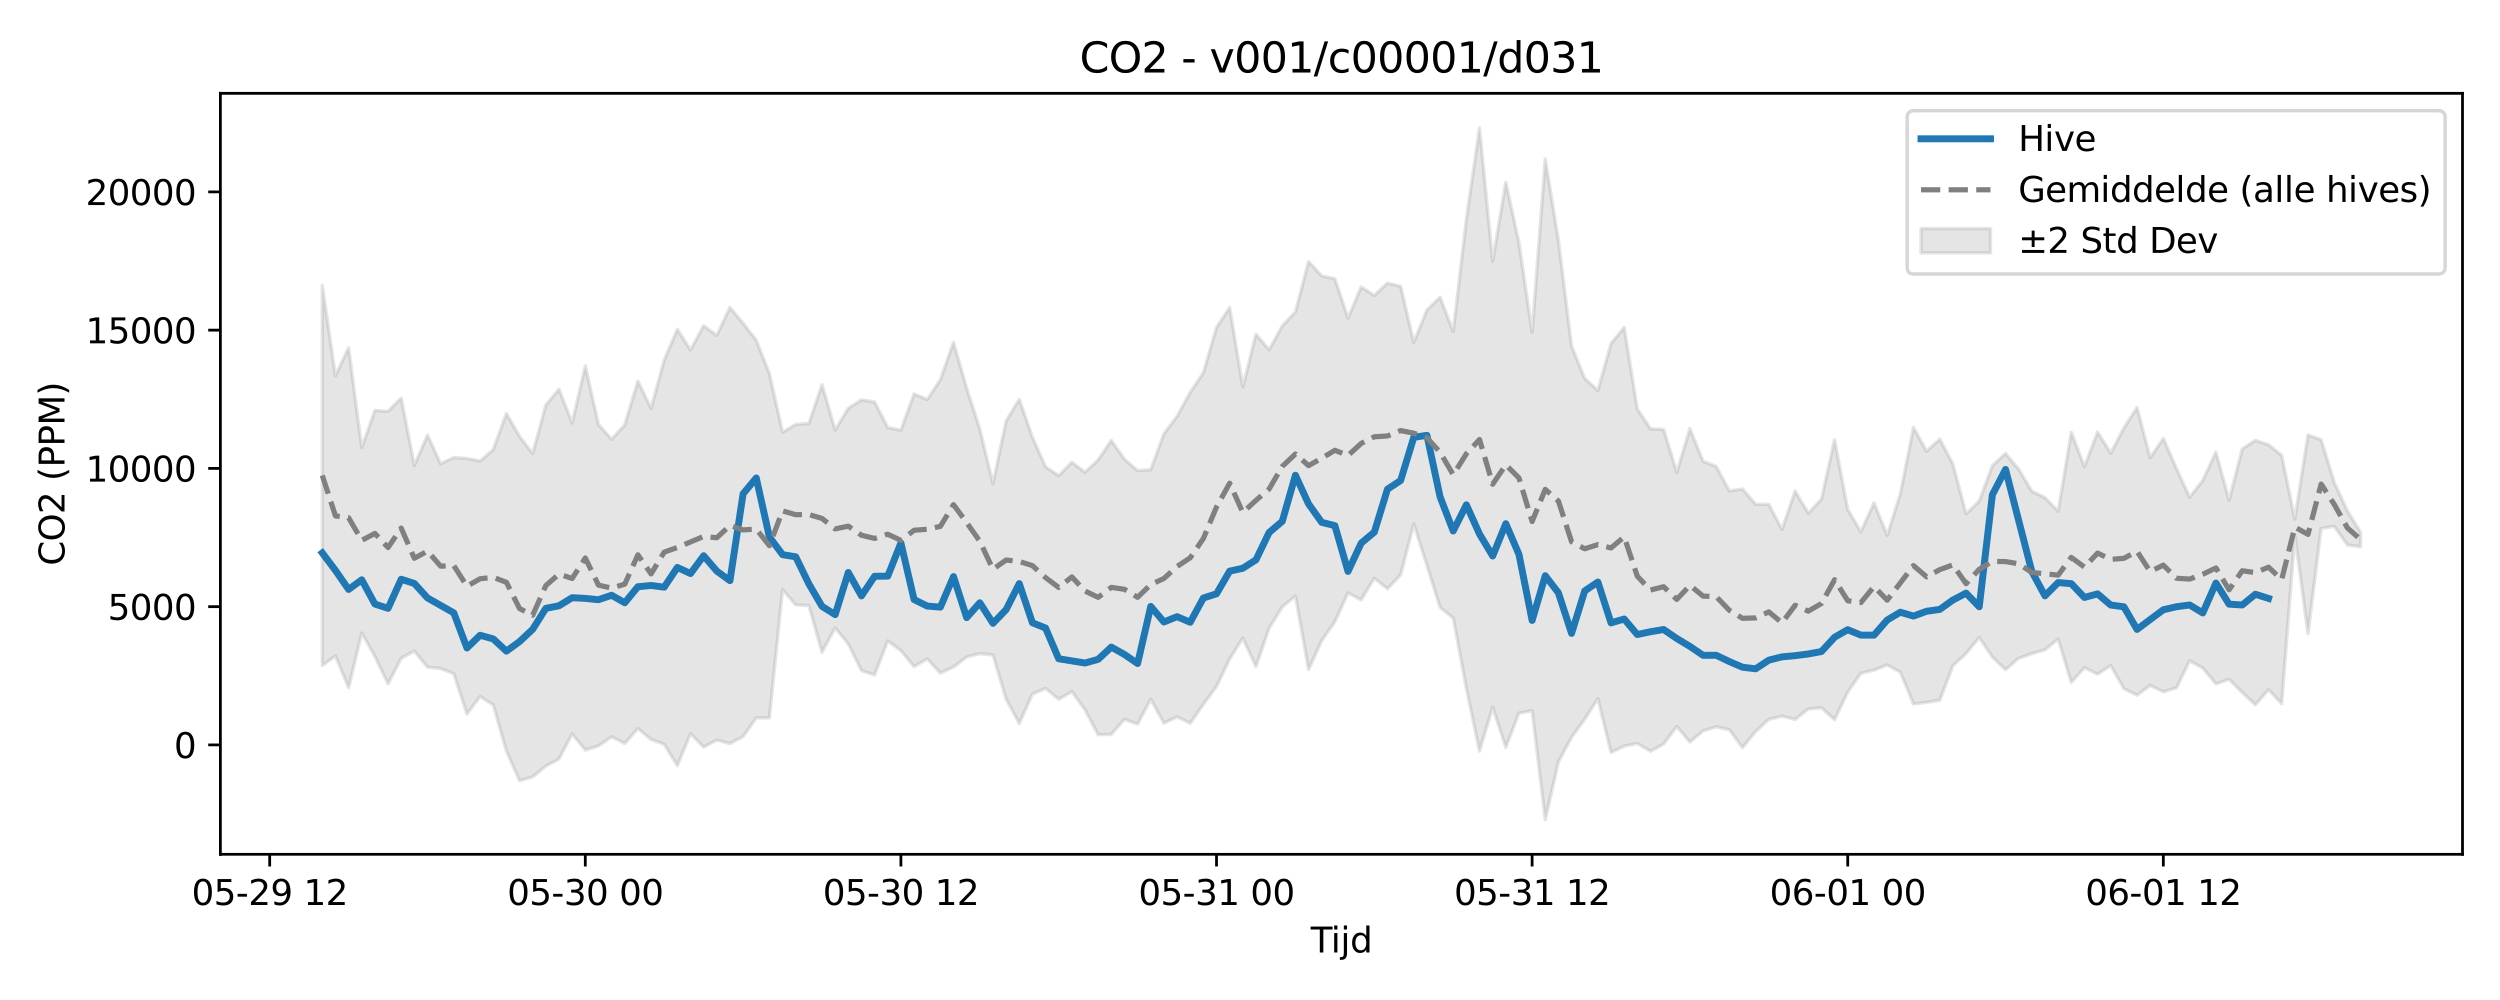 <?xml version="1.0" encoding="utf-8" standalone="no"?>
<!DOCTYPE svg PUBLIC "-//W3C//DTD SVG 1.1//EN"
  "http://www.w3.org/Graphics/SVG/1.1/DTD/svg11.dtd">
<svg xmlns:xlink="http://www.w3.org/1999/xlink" width="720pt" height="288pt" viewBox="0 0 720 288" xmlns="http://www.w3.org/2000/svg" version="1.1">
 <defs>
  <style type="text/css">*{stroke-linejoin: round; stroke-linecap: butt}</style>
 </defs>
 <g id="figure_1">
  <g id="patch_1">
   <path d="M 0 288 
L 720 288 
L 720 0 
L 0 0 
z
" style="fill: #ffffff"/>
  </g>
  <g id="axes_1">
   <g id="patch_2">
    <path d="M 63.47 246.04 
L 709.2 246.04 
L 709.2 26.88 
L 63.47 26.88 
z
" style="fill: #ffffff"/>
   </g>
   <g id="FillBetweenPolyCollection_1">
    <defs>
     <path id="mf61291157e" d="M 92.821 -205.837 
L 92.821 -96.336 
L 96.609 -99.101 
L 100.396 -89.948 
L 104.183 -105.678 
L 107.97 -98.942 
L 111.758 -91.073 
L 115.545 -98.425 
L 119.332 -100.494 
L 123.12 -95.855 
L 126.907 -95.465 
L 130.694 -93.954 
L 134.481 -82.367 
L 138.269 -87.41 
L 142.056 -84.939 
L 145.843 -71.693 
L 149.63 -63.141 
L 153.418 -64.275 
L 157.205 -67.36 
L 160.992 -69.436 
L 164.78 -76.611 
L 168.567 -71.987 
L 172.354 -73.183 
L 176.141 -75.78 
L 179.929 -73.886 
L 183.716 -78.175 
L 187.503 -75.025 
L 191.29 -73.644 
L 195.078 -67.498 
L 198.865 -76.706 
L 202.652 -72.837 
L 206.44 -74.846 
L 210.227 -73.859 
L 214.014 -75.872 
L 217.801 -81.246 
L 221.589 -81.267 
L 225.376 -118.189 
L 229.163 -113.771 
L 232.95 -113.6 
L 236.738 -100.159 
L 240.525 -107.176 
L 244.312 -102.512 
L 248.1 -94.858 
L 251.887 -93.627 
L 255.674 -103.417 
L 259.461 -100.609 
L 263.249 -96.029 
L 267.036 -98.224 
L 270.823 -94.155 
L 274.61 -95.912 
L 278.398 -98.771 
L 282.185 -99.751 
L 285.972 -99.376 
L 289.76 -86.657 
L 293.547 -79.624 
L 297.334 -88.085 
L 301.121 -89.747 
L 304.909 -86.605 
L 308.696 -88.816 
L 312.483 -83.571 
L 316.27 -76.383 
L 320.058 -76.519 
L 323.845 -80.82 
L 327.632 -79.477 
L 331.42 -86.599 
L 335.207 -79.742 
L 338.994 -81.551 
L 342.781 -79.695 
L 346.569 -85.127 
L 350.356 -90.304 
L 354.143 -98.219 
L 357.93 -104.205 
L 361.718 -96.044 
L 365.505 -107.08 
L 369.292 -113.195 
L 373.08 -116.335 
L 376.867 -95.151 
L 380.654 -103.497 
L 384.441 -108.905 
L 388.229 -117.235 
L 392.016 -115.233 
L 395.803 -121.488 
L 399.59 -118.427 
L 403.378 -122.42 
L 407.165 -137.067 
L 410.952 -125.183 
L 414.74 -113.085 
L 418.527 -110.001 
L 422.314 -89.713 
L 426.101 -71.7 
L 429.889 -84.316 
L 433.676 -72.768 
L 437.463 -82.601 
L 441.25 -83.304 
L 445.038 -51.922 
L 448.825 -68.562 
L 452.612 -75.65 
L 456.4 -80.87 
L 460.187 -86.763 
L 463.974 -71.301 
L 467.761 -73.111 
L 471.549 -73.869 
L 475.336 -71.629 
L 479.123 -73.724 
L 482.91 -78.782 
L 486.698 -74.279 
L 490.485 -77.502 
L 494.272 -78.667 
L 498.06 -77.838 
L 501.847 -72.668 
L 505.634 -77.336 
L 509.421 -80.811 
L 513.209 -81.745 
L 516.996 -80.799 
L 520.783 -83.781 
L 524.57 -84.152 
L 528.358 -80.753 
L 532.145 -88.667 
L 535.932 -94.09 
L 539.72 -94.985 
L 543.507 -96.492 
L 547.294 -94.39 
L 551.081 -85.267 
L 554.869 -85.727 
L 558.656 -86.34 
L 562.443 -96.282 
L 566.23 -99.778 
L 570.018 -104.398 
L 573.805 -98.752 
L 577.592 -95.131 
L 581.38 -98.405 
L 585.167 -99.74 
L 588.954 -100.87 
L 592.741 -103.971 
L 596.529 -91.457 
L 600.316 -95.737 
L 604.103 -93.824 
L 607.89 -96.32 
L 611.678 -89.676 
L 615.465 -87.791 
L 619.252 -90.602 
L 623.04 -88.768 
L 626.827 -89.904 
L 630.614 -97.682 
L 634.401 -95.595 
L 638.189 -91.046 
L 641.976 -92.357 
L 645.763 -88.549 
L 649.55 -85.011 
L 653.338 -89.403 
L 657.125 -85.317 
L 660.912 -133.901 
L 664.7 -105.461 
L 668.487 -135.798 
L 672.274 -136.395 
L 676.061 -131.043 
L 679.849 -130.527 
L 679.849 -134.683 
L 679.849 -134.683 
L 676.061 -140.863 
L 672.274 -149.038 
L 668.487 -161.358 
L 664.7 -162.735 
L 660.912 -138.508 
L 657.125 -156.842 
L 653.338 -159.908 
L 649.55 -161.177 
L 645.763 -158.709 
L 641.976 -143.911 
L 638.189 -157.805 
L 634.401 -149.636 
L 630.614 -144.768 
L 626.827 -153.038 
L 623.04 -161.717 
L 619.252 -156.164 
L 615.465 -170.634 
L 611.678 -164.734 
L 607.89 -157.496 
L 604.103 -163.586 
L 600.316 -153.614 
L 596.529 -163.489 
L 592.741 -140.756 
L 588.954 -144.681 
L 585.167 -146.538 
L 581.38 -152.852 
L 577.592 -157.408 
L 573.805 -153.861 
L 570.018 -143.687 
L 566.23 -140.007 
L 562.443 -154.355 
L 558.656 -161.549 
L 554.869 -158.014 
L 551.081 -164.933 
L 547.294 -145.781 
L 543.507 -133.8 
L 539.72 -143.188 
L 535.932 -134.823 
L 532.145 -141.303 
L 528.358 -161.325 
L 524.57 -144.22 
L 520.783 -140.188 
L 516.996 -146.579 
L 513.209 -135.495 
L 509.421 -142.749 
L 505.634 -142.751 
L 501.847 -147.178 
L 498.06 -146.598 
L 494.272 -153.692 
L 490.485 -155.138 
L 486.698 -164.575 
L 482.91 -151.958 
L 479.123 -164.339 
L 475.336 -164.493 
L 471.549 -170.208 
L 467.761 -193.689 
L 463.974 -189.083 
L 460.187 -175.531 
L 456.4 -179.03 
L 452.612 -188.304 
L 448.825 -218.811 
L 445.038 -242.199 
L 441.25 -192.287 
L 437.463 -218.107 
L 433.676 -235.524 
L 429.889 -212.795 
L 426.101 -251.158 
L 422.314 -224.921 
L 418.527 -192.546 
L 414.74 -202.408 
L 410.952 -198.702 
L 407.165 -189.408 
L 403.378 -205.574 
L 399.59 -206.46 
L 395.803 -202.915 
L 392.016 -205.356 
L 388.229 -196.381 
L 384.441 -207.728 
L 380.654 -208.551 
L 376.867 -212.655 
L 373.08 -198.155 
L 369.292 -194.141 
L 365.505 -187.254 
L 361.718 -191.743 
L 357.93 -176.579 
L 354.143 -199.451 
L 350.356 -193.696 
L 346.569 -180.675 
L 342.781 -175.017 
L 338.994 -168.133 
L 335.207 -163.066 
L 331.42 -152.728 
L 327.632 -152.481 
L 323.845 -155.745 
L 320.058 -161.154 
L 316.27 -155.549 
L 312.483 -152.002 
L 308.696 -154.885 
L 304.909 -151.012 
L 301.121 -153.552 
L 297.334 -162.116 
L 293.547 -172.989 
L 289.76 -166.77 
L 285.972 -148.71 
L 282.185 -164.48 
L 278.398 -176.213 
L 274.61 -189.406 
L 270.823 -178.653 
L 267.036 -172.926 
L 263.249 -174.547 
L 259.461 -164.127 
L 255.674 -164.88 
L 251.887 -172.238 
L 248.1 -172.831 
L 244.312 -170.418 
L 240.525 -164.184 
L 236.738 -177.209 
L 232.95 -166.044 
L 229.163 -165.766 
L 225.376 -163.523 
L 221.589 -180.419 
L 217.801 -190.023 
L 214.014 -194.892 
L 210.227 -199.475 
L 206.44 -191.406 
L 202.652 -194.183 
L 198.865 -187.211 
L 195.078 -193.154 
L 191.29 -184.334 
L 187.503 -170.399 
L 183.716 -178.251 
L 179.929 -165.634 
L 176.141 -161.48 
L 172.354 -165.787 
L 168.567 -182.633 
L 164.78 -166.181 
L 160.992 -175.899 
L 157.205 -171.351 
L 153.418 -157.384 
L 149.63 -162.318 
L 145.843 -168.92 
L 142.056 -158.513 
L 138.269 -155.232 
L 134.481 -155.971 
L 130.694 -156.246 
L 126.907 -154.419 
L 123.12 -162.709 
L 119.332 -153.933 
L 115.545 -173.377 
L 111.758 -169.549 
L 107.97 -169.792 
L 104.183 -159.074 
L 100.396 -187.856 
L 96.609 -179.757 
L 92.821 -205.837 
z
" style="stroke: #808080; stroke-opacity: 0.2"/>
    </defs>
    <g clip-path="url(#p57c35d699d)">
     <use xlink:href="#mf61291157e" x="0" y="288" style="fill: #808080; fill-opacity: 0.2; stroke: #808080; stroke-opacity: 0.2"/>
    </g>
   </g>
   <g id="matplotlib.axis_1">
    <g id="xtick_1">
     <g id="line2d_1">
      <defs>
       <path id="mc2ae104788" d="M 0 0 
L 0 3.5 
" style="stroke: #000000; stroke-width: 0.8"/>
      </defs>
      <g>
       <use xlink:href="#mc2ae104788" x="77.672" y="246.04" style="stroke: #000000; stroke-width: 0.8"/>
      </g>
     </g>
     <g id="text_1">
      <!-- 05-29 12 -->
      <g transform="translate(55.192 260.638) scale(0.1 -0.1)">
       <defs>
        <path id="DejaVuSans-30" d="M 2034 4250 
Q 1547 4250 1301 3770 
Q 1056 3291 1056 2328 
Q 1056 1369 1301 889 
Q 1547 409 2034 409 
Q 2525 409 2770 889 
Q 3016 1369 3016 2328 
Q 3016 3291 2770 3770 
Q 2525 4250 2034 4250 
z
M 2034 4750 
Q 2819 4750 3233 4129 
Q 3647 3509 3647 2328 
Q 3647 1150 3233 529 
Q 2819 -91 2034 -91 
Q 1250 -91 836 529 
Q 422 1150 422 2328 
Q 422 3509 836 4129 
Q 1250 4750 2034 4750 
z
" transform="scale(0.016)"/>
        <path id="DejaVuSans-35" d="M 691 4666 
L 3169 4666 
L 3169 4134 
L 1269 4134 
L 1269 2991 
Q 1406 3038 1543 3061 
Q 1681 3084 1819 3084 
Q 2600 3084 3056 2656 
Q 3513 2228 3513 1497 
Q 3513 744 3044 326 
Q 2575 -91 1722 -91 
Q 1428 -91 1123 -41 
Q 819 9 494 109 
L 494 744 
Q 775 591 1075 516 
Q 1375 441 1709 441 
Q 2250 441 2565 725 
Q 2881 1009 2881 1497 
Q 2881 1984 2565 2268 
Q 2250 2553 1709 2553 
Q 1456 2553 1204 2497 
Q 953 2441 691 2322 
L 691 4666 
z
" transform="scale(0.016)"/>
        <path id="DejaVuSans-2d" d="M 313 2009 
L 1997 2009 
L 1997 1497 
L 313 1497 
L 313 2009 
z
" transform="scale(0.016)"/>
        <path id="DejaVuSans-32" d="M 1228 531 
L 3431 531 
L 3431 0 
L 469 0 
L 469 531 
Q 828 903 1448 1529 
Q 2069 2156 2228 2338 
Q 2531 2678 2651 2914 
Q 2772 3150 2772 3378 
Q 2772 3750 2511 3984 
Q 2250 4219 1831 4219 
Q 1534 4219 1204 4116 
Q 875 4013 500 3803 
L 500 4441 
Q 881 4594 1212 4672 
Q 1544 4750 1819 4750 
Q 2544 4750 2975 4387 
Q 3406 4025 3406 3419 
Q 3406 3131 3298 2873 
Q 3191 2616 2906 2266 
Q 2828 2175 2409 1742 
Q 1991 1309 1228 531 
z
" transform="scale(0.016)"/>
        <path id="DejaVuSans-39" d="M 703 97 
L 703 672 
Q 941 559 1184 500 
Q 1428 441 1663 441 
Q 2288 441 2617 861 
Q 2947 1281 2994 2138 
Q 2813 1869 2534 1725 
Q 2256 1581 1919 1581 
Q 1219 1581 811 2004 
Q 403 2428 403 3163 
Q 403 3881 828 4315 
Q 1253 4750 1959 4750 
Q 2769 4750 3195 4129 
Q 3622 3509 3622 2328 
Q 3622 1225 3098 567 
Q 2575 -91 1691 -91 
Q 1453 -91 1209 -44 
Q 966 3 703 97 
z
M 1959 2075 
Q 2384 2075 2632 2365 
Q 2881 2656 2881 3163 
Q 2881 3666 2632 3958 
Q 2384 4250 1959 4250 
Q 1534 4250 1286 3958 
Q 1038 3666 1038 3163 
Q 1038 2656 1286 2365 
Q 1534 2075 1959 2075 
z
" transform="scale(0.016)"/>
        <path id="DejaVuSans-20" transform="scale(0.016)"/>
        <path id="DejaVuSans-31" d="M 794 531 
L 1825 531 
L 1825 4091 
L 703 3866 
L 703 4441 
L 1819 4666 
L 2450 4666 
L 2450 531 
L 3481 531 
L 3481 0 
L 794 0 
L 794 531 
z
" transform="scale(0.016)"/>
       </defs>
       <use xlink:href="#DejaVuSans-30"/>
       <use xlink:href="#DejaVuSans-35" transform="translate(63.623 0)"/>
       <use xlink:href="#DejaVuSans-2d" transform="translate(127.246 0)"/>
       <use xlink:href="#DejaVuSans-32" transform="translate(163.33 0)"/>
       <use xlink:href="#DejaVuSans-39" transform="translate(226.953 0)"/>
       <use xlink:href="#DejaVuSans-20" transform="translate(290.576 0)"/>
       <use xlink:href="#DejaVuSans-31" transform="translate(322.363 0)"/>
       <use xlink:href="#DejaVuSans-32" transform="translate(385.986 0)"/>
      </g>
     </g>
    </g>
    <g id="xtick_2">
     <g id="line2d_2">
      <g>
       <use xlink:href="#mc2ae104788" x="168.567" y="246.04" style="stroke: #000000; stroke-width: 0.8"/>
      </g>
     </g>
     <g id="text_2">
      <!-- 05-30 00 -->
      <g transform="translate(146.086 260.638) scale(0.1 -0.1)">
       <defs>
        <path id="DejaVuSans-33" d="M 2597 2516 
Q 3050 2419 3304 2112 
Q 3559 1806 3559 1356 
Q 3559 666 3084 287 
Q 2609 -91 1734 -91 
Q 1441 -91 1130 -33 
Q 819 25 488 141 
L 488 750 
Q 750 597 1062 519 
Q 1375 441 1716 441 
Q 2309 441 2620 675 
Q 2931 909 2931 1356 
Q 2931 1769 2642 2001 
Q 2353 2234 1838 2234 
L 1294 2234 
L 1294 2753 
L 1863 2753 
Q 2328 2753 2575 2939 
Q 2822 3125 2822 3475 
Q 2822 3834 2567 4026 
Q 2313 4219 1838 4219 
Q 1578 4219 1281 4162 
Q 984 4106 628 3988 
L 628 4550 
Q 988 4650 1302 4700 
Q 1616 4750 1894 4750 
Q 2613 4750 3031 4423 
Q 3450 4097 3450 3541 
Q 3450 3153 3228 2886 
Q 3006 2619 2597 2516 
z
" transform="scale(0.016)"/>
       </defs>
       <use xlink:href="#DejaVuSans-30"/>
       <use xlink:href="#DejaVuSans-35" transform="translate(63.623 0)"/>
       <use xlink:href="#DejaVuSans-2d" transform="translate(127.246 0)"/>
       <use xlink:href="#DejaVuSans-33" transform="translate(163.33 0)"/>
       <use xlink:href="#DejaVuSans-30" transform="translate(226.953 0)"/>
       <use xlink:href="#DejaVuSans-20" transform="translate(290.576 0)"/>
       <use xlink:href="#DejaVuSans-30" transform="translate(322.363 0)"/>
       <use xlink:href="#DejaVuSans-30" transform="translate(385.986 0)"/>
      </g>
     </g>
    </g>
    <g id="xtick_3">
     <g id="line2d_3">
      <g>
       <use xlink:href="#mc2ae104788" x="259.461" y="246.04" style="stroke: #000000; stroke-width: 0.8"/>
      </g>
     </g>
     <g id="text_3">
      <!-- 05-30 12 -->
      <g transform="translate(236.981 260.638) scale(0.1 -0.1)">
       <use xlink:href="#DejaVuSans-30"/>
       <use xlink:href="#DejaVuSans-35" transform="translate(63.623 0)"/>
       <use xlink:href="#DejaVuSans-2d" transform="translate(127.246 0)"/>
       <use xlink:href="#DejaVuSans-33" transform="translate(163.33 0)"/>
       <use xlink:href="#DejaVuSans-30" transform="translate(226.953 0)"/>
       <use xlink:href="#DejaVuSans-20" transform="translate(290.576 0)"/>
       <use xlink:href="#DejaVuSans-31" transform="translate(322.363 0)"/>
       <use xlink:href="#DejaVuSans-32" transform="translate(385.986 0)"/>
      </g>
     </g>
    </g>
    <g id="xtick_4">
     <g id="line2d_4">
      <g>
       <use xlink:href="#mc2ae104788" x="350.356" y="246.04" style="stroke: #000000; stroke-width: 0.8"/>
      </g>
     </g>
     <g id="text_4">
      <!-- 05-31 00 -->
      <g transform="translate(327.875 260.638) scale(0.1 -0.1)">
       <use xlink:href="#DejaVuSans-30"/>
       <use xlink:href="#DejaVuSans-35" transform="translate(63.623 0)"/>
       <use xlink:href="#DejaVuSans-2d" transform="translate(127.246 0)"/>
       <use xlink:href="#DejaVuSans-33" transform="translate(163.33 0)"/>
       <use xlink:href="#DejaVuSans-31" transform="translate(226.953 0)"/>
       <use xlink:href="#DejaVuSans-20" transform="translate(290.576 0)"/>
       <use xlink:href="#DejaVuSans-30" transform="translate(322.363 0)"/>
       <use xlink:href="#DejaVuSans-30" transform="translate(385.986 0)"/>
      </g>
     </g>
    </g>
    <g id="xtick_5">
     <g id="line2d_5">
      <g>
       <use xlink:href="#mc2ae104788" x="441.25" y="246.04" style="stroke: #000000; stroke-width: 0.8"/>
      </g>
     </g>
     <g id="text_5">
      <!-- 05-31 12 -->
      <g transform="translate(418.77 260.638) scale(0.1 -0.1)">
       <use xlink:href="#DejaVuSans-30"/>
       <use xlink:href="#DejaVuSans-35" transform="translate(63.623 0)"/>
       <use xlink:href="#DejaVuSans-2d" transform="translate(127.246 0)"/>
       <use xlink:href="#DejaVuSans-33" transform="translate(163.33 0)"/>
       <use xlink:href="#DejaVuSans-31" transform="translate(226.953 0)"/>
       <use xlink:href="#DejaVuSans-20" transform="translate(290.576 0)"/>
       <use xlink:href="#DejaVuSans-31" transform="translate(322.363 0)"/>
       <use xlink:href="#DejaVuSans-32" transform="translate(385.986 0)"/>
      </g>
     </g>
    </g>
    <g id="xtick_6">
     <g id="line2d_6">
      <g>
       <use xlink:href="#mc2ae104788" x="532.145" y="246.04" style="stroke: #000000; stroke-width: 0.8"/>
      </g>
     </g>
     <g id="text_6">
      <!-- 06-01 00 -->
      <g transform="translate(509.665 260.638) scale(0.1 -0.1)">
       <defs>
        <path id="DejaVuSans-36" d="M 2113 2584 
Q 1688 2584 1439 2293 
Q 1191 2003 1191 1497 
Q 1191 994 1439 701 
Q 1688 409 2113 409 
Q 2538 409 2786 701 
Q 3034 994 3034 1497 
Q 3034 2003 2786 2293 
Q 2538 2584 2113 2584 
z
M 3366 4563 
L 3366 3988 
Q 3128 4100 2886 4159 
Q 2644 4219 2406 4219 
Q 1781 4219 1451 3797 
Q 1122 3375 1075 2522 
Q 1259 2794 1537 2939 
Q 1816 3084 2150 3084 
Q 2853 3084 3261 2657 
Q 3669 2231 3669 1497 
Q 3669 778 3244 343 
Q 2819 -91 2113 -91 
Q 1303 -91 875 529 
Q 447 1150 447 2328 
Q 447 3434 972 4092 
Q 1497 4750 2381 4750 
Q 2619 4750 2861 4703 
Q 3103 4656 3366 4563 
z
" transform="scale(0.016)"/>
       </defs>
       <use xlink:href="#DejaVuSans-30"/>
       <use xlink:href="#DejaVuSans-36" transform="translate(63.623 0)"/>
       <use xlink:href="#DejaVuSans-2d" transform="translate(127.246 0)"/>
       <use xlink:href="#DejaVuSans-30" transform="translate(163.33 0)"/>
       <use xlink:href="#DejaVuSans-31" transform="translate(226.953 0)"/>
       <use xlink:href="#DejaVuSans-20" transform="translate(290.576 0)"/>
       <use xlink:href="#DejaVuSans-30" transform="translate(322.363 0)"/>
       <use xlink:href="#DejaVuSans-30" transform="translate(385.986 0)"/>
      </g>
     </g>
    </g>
    <g id="xtick_7">
     <g id="line2d_7">
      <g>
       <use xlink:href="#mc2ae104788" x="623.04" y="246.04" style="stroke: #000000; stroke-width: 0.8"/>
      </g>
     </g>
     <g id="text_7">
      <!-- 06-01 12 -->
      <g transform="translate(600.559 260.638) scale(0.1 -0.1)">
       <use xlink:href="#DejaVuSans-30"/>
       <use xlink:href="#DejaVuSans-36" transform="translate(63.623 0)"/>
       <use xlink:href="#DejaVuSans-2d" transform="translate(127.246 0)"/>
       <use xlink:href="#DejaVuSans-30" transform="translate(163.33 0)"/>
       <use xlink:href="#DejaVuSans-31" transform="translate(226.953 0)"/>
       <use xlink:href="#DejaVuSans-20" transform="translate(290.576 0)"/>
       <use xlink:href="#DejaVuSans-31" transform="translate(322.363 0)"/>
       <use xlink:href="#DejaVuSans-32" transform="translate(385.986 0)"/>
      </g>
     </g>
    </g>
    <g id="text_8">
     <!-- Tijd -->
     <g transform="translate(377.485 274.317) scale(0.1 -0.1)">
      <defs>
       <path id="DejaVuSans-54" d="M -19 4666 
L 3928 4666 
L 3928 4134 
L 2272 4134 
L 2272 0 
L 1638 0 
L 1638 4134 
L -19 4134 
L -19 4666 
z
" transform="scale(0.016)"/>
       <path id="DejaVuSans-69" d="M 603 3500 
L 1178 3500 
L 1178 0 
L 603 0 
L 603 3500 
z
M 603 4863 
L 1178 4863 
L 1178 4134 
L 603 4134 
L 603 4863 
z
" transform="scale(0.016)"/>
       <path id="DejaVuSans-6a" d="M 603 3500 
L 1178 3500 
L 1178 -63 
Q 1178 -731 923 -1031 
Q 669 -1331 103 -1331 
L -116 -1331 
L -116 -844 
L 38 -844 
Q 366 -844 484 -692 
Q 603 -541 603 -63 
L 603 3500 
z
M 603 4863 
L 1178 4863 
L 1178 4134 
L 603 4134 
L 603 4863 
z
" transform="scale(0.016)"/>
       <path id="DejaVuSans-64" d="M 2906 2969 
L 2906 4863 
L 3481 4863 
L 3481 0 
L 2906 0 
L 2906 525 
Q 2725 213 2448 61 
Q 2172 -91 1784 -91 
Q 1150 -91 751 415 
Q 353 922 353 1747 
Q 353 2572 751 3078 
Q 1150 3584 1784 3584 
Q 2172 3584 2448 3432 
Q 2725 3281 2906 2969 
z
M 947 1747 
Q 947 1113 1208 752 
Q 1469 391 1925 391 
Q 2381 391 2643 752 
Q 2906 1113 2906 1747 
Q 2906 2381 2643 2742 
Q 2381 3103 1925 3103 
Q 1469 3103 1208 2742 
Q 947 2381 947 1747 
z
" transform="scale(0.016)"/>
      </defs>
      <use xlink:href="#DejaVuSans-54"/>
      <use xlink:href="#DejaVuSans-69" transform="translate(57.959 0)"/>
      <use xlink:href="#DejaVuSans-6a" transform="translate(85.742 0)"/>
      <use xlink:href="#DejaVuSans-64" transform="translate(113.525 0)"/>
     </g>
    </g>
   </g>
   <g id="matplotlib.axis_2">
    <g id="ytick_1">
     <g id="line2d_8">
      <defs>
       <path id="m17a116f818" d="M 0 0 
L -3.5 0 
" style="stroke: #000000; stroke-width: 0.8"/>
      </defs>
      <g>
       <use xlink:href="#m17a116f818" x="63.47" y="214.532" style="stroke: #000000; stroke-width: 0.8"/>
      </g>
     </g>
     <g id="text_9">
      <!-- 0 -->
      <g transform="translate(50.108 218.331) scale(0.1 -0.1)">
       <use xlink:href="#DejaVuSans-30"/>
      </g>
     </g>
    </g>
    <g id="ytick_2">
     <g id="line2d_9">
      <g>
       <use xlink:href="#m17a116f818" x="63.47" y="174.716" style="stroke: #000000; stroke-width: 0.8"/>
      </g>
     </g>
     <g id="text_10">
      <!-- 5000 -->
      <g transform="translate(31.02 178.515) scale(0.1 -0.1)">
       <use xlink:href="#DejaVuSans-35"/>
       <use xlink:href="#DejaVuSans-30" transform="translate(63.623 0)"/>
       <use xlink:href="#DejaVuSans-30" transform="translate(127.246 0)"/>
       <use xlink:href="#DejaVuSans-30" transform="translate(190.869 0)"/>
      </g>
     </g>
    </g>
    <g id="ytick_3">
     <g id="line2d_10">
      <g>
       <use xlink:href="#m17a116f818" x="63.47" y="134.9" style="stroke: #000000; stroke-width: 0.8"/>
      </g>
     </g>
     <g id="text_11">
      <!-- 10000 -->
      <g transform="translate(24.657 138.699) scale(0.1 -0.1)">
       <use xlink:href="#DejaVuSans-31"/>
       <use xlink:href="#DejaVuSans-30" transform="translate(63.623 0)"/>
       <use xlink:href="#DejaVuSans-30" transform="translate(127.246 0)"/>
       <use xlink:href="#DejaVuSans-30" transform="translate(190.869 0)"/>
       <use xlink:href="#DejaVuSans-30" transform="translate(254.492 0)"/>
      </g>
     </g>
    </g>
    <g id="ytick_4">
     <g id="line2d_11">
      <g>
       <use xlink:href="#m17a116f818" x="63.47" y="95.084" style="stroke: #000000; stroke-width: 0.8"/>
      </g>
     </g>
     <g id="text_12">
      <!-- 15000 -->
      <g transform="translate(24.657 98.883) scale(0.1 -0.1)">
       <use xlink:href="#DejaVuSans-31"/>
       <use xlink:href="#DejaVuSans-35" transform="translate(63.623 0)"/>
       <use xlink:href="#DejaVuSans-30" transform="translate(127.246 0)"/>
       <use xlink:href="#DejaVuSans-30" transform="translate(190.869 0)"/>
       <use xlink:href="#DejaVuSans-30" transform="translate(254.492 0)"/>
      </g>
     </g>
    </g>
    <g id="ytick_5">
     <g id="line2d_12">
      <g>
       <use xlink:href="#m17a116f818" x="63.47" y="55.268" style="stroke: #000000; stroke-width: 0.8"/>
      </g>
     </g>
     <g id="text_13">
      <!-- 20000 -->
      <g transform="translate(24.657 59.067) scale(0.1 -0.1)">
       <use xlink:href="#DejaVuSans-32"/>
       <use xlink:href="#DejaVuSans-30" transform="translate(63.623 0)"/>
       <use xlink:href="#DejaVuSans-30" transform="translate(127.246 0)"/>
       <use xlink:href="#DejaVuSans-30" transform="translate(190.869 0)"/>
       <use xlink:href="#DejaVuSans-30" transform="translate(254.492 0)"/>
      </g>
     </g>
    </g>
    <g id="text_14">
     <!-- CO2 (PPM) -->
     <g transform="translate(18.578 162.903) rotate(-90) scale(0.1 -0.1)">
      <defs>
       <path id="DejaVuSans-43" d="M 4122 4306 
L 4122 3641 
Q 3803 3938 3442 4084 
Q 3081 4231 2675 4231 
Q 1875 4231 1450 3742 
Q 1025 3253 1025 2328 
Q 1025 1406 1450 917 
Q 1875 428 2675 428 
Q 3081 428 3442 575 
Q 3803 722 4122 1019 
L 4122 359 
Q 3791 134 3420 21 
Q 3050 -91 2638 -91 
Q 1578 -91 968 557 
Q 359 1206 359 2328 
Q 359 3453 968 4101 
Q 1578 4750 2638 4750 
Q 3056 4750 3426 4639 
Q 3797 4528 4122 4306 
z
" transform="scale(0.016)"/>
       <path id="DejaVuSans-4f" d="M 2522 4238 
Q 1834 4238 1429 3725 
Q 1025 3213 1025 2328 
Q 1025 1447 1429 934 
Q 1834 422 2522 422 
Q 3209 422 3611 934 
Q 4013 1447 4013 2328 
Q 4013 3213 3611 3725 
Q 3209 4238 2522 4238 
z
M 2522 4750 
Q 3503 4750 4090 4092 
Q 4678 3434 4678 2328 
Q 4678 1225 4090 567 
Q 3503 -91 2522 -91 
Q 1538 -91 948 565 
Q 359 1222 359 2328 
Q 359 3434 948 4092 
Q 1538 4750 2522 4750 
z
" transform="scale(0.016)"/>
       <path id="DejaVuSans-28" d="M 1984 4856 
Q 1566 4138 1362 3434 
Q 1159 2731 1159 2009 
Q 1159 1288 1364 580 
Q 1569 -128 1984 -844 
L 1484 -844 
Q 1016 -109 783 600 
Q 550 1309 550 2009 
Q 550 2706 781 3412 
Q 1013 4119 1484 4856 
L 1984 4856 
z
" transform="scale(0.016)"/>
       <path id="DejaVuSans-50" d="M 1259 4147 
L 1259 2394 
L 2053 2394 
Q 2494 2394 2734 2622 
Q 2975 2850 2975 3272 
Q 2975 3691 2734 3919 
Q 2494 4147 2053 4147 
L 1259 4147 
z
M 628 4666 
L 2053 4666 
Q 2838 4666 3239 4311 
Q 3641 3956 3641 3272 
Q 3641 2581 3239 2228 
Q 2838 1875 2053 1875 
L 1259 1875 
L 1259 0 
L 628 0 
L 628 4666 
z
" transform="scale(0.016)"/>
       <path id="DejaVuSans-4d" d="M 628 4666 
L 1569 4666 
L 2759 1491 
L 3956 4666 
L 4897 4666 
L 4897 0 
L 4281 0 
L 4281 4097 
L 3078 897 
L 2444 897 
L 1241 4097 
L 1241 0 
L 628 0 
L 628 4666 
z
" transform="scale(0.016)"/>
       <path id="DejaVuSans-29" d="M 513 4856 
L 1013 4856 
Q 1481 4119 1714 3412 
Q 1947 2706 1947 2009 
Q 1947 1309 1714 600 
Q 1481 -109 1013 -844 
L 513 -844 
Q 928 -128 1133 580 
Q 1338 1288 1338 2009 
Q 1338 2731 1133 3434 
Q 928 4138 513 4856 
z
" transform="scale(0.016)"/>
      </defs>
      <use xlink:href="#DejaVuSans-43"/>
      <use xlink:href="#DejaVuSans-4f" transform="translate(69.824 0)"/>
      <use xlink:href="#DejaVuSans-32" transform="translate(148.535 0)"/>
      <use xlink:href="#DejaVuSans-20" transform="translate(212.158 0)"/>
      <use xlink:href="#DejaVuSans-28" transform="translate(243.945 0)"/>
      <use xlink:href="#DejaVuSans-50" transform="translate(282.959 0)"/>
      <use xlink:href="#DejaVuSans-50" transform="translate(343.262 0)"/>
      <use xlink:href="#DejaVuSans-4d" transform="translate(403.564 0)"/>
      <use xlink:href="#DejaVuSans-29" transform="translate(489.844 0)"/>
     </g>
    </g>
   </g>
   <g id="line2d_13">
    <path d="M 92.821 159.247 
L 96.609 164.284 
L 100.396 169.752 
L 104.183 166.986 
L 107.97 173.97 
L 111.758 175.196 
L 115.545 166.83 
L 119.332 168.037 
L 123.12 172.207 
L 130.694 176.513 
L 134.481 186.621 
L 138.269 182.958 
L 142.056 184.003 
L 145.843 187.531 
L 149.63 184.784 
L 153.418 181.219 
L 157.205 175.204 
L 160.992 174.461 
L 164.78 172.136 
L 168.567 172.337 
L 172.354 172.717 
L 176.141 171.432 
L 179.929 173.596 
L 183.716 168.977 
L 187.503 168.616 
L 191.29 169.104 
L 195.078 163.424 
L 198.865 165.181 
L 202.652 160.055 
L 206.44 164.475 
L 210.227 167.23 
L 214.014 142.21 
L 217.801 137.663 
L 221.589 154.662 
L 225.376 159.742 
L 229.163 160.361 
L 232.95 168.146 
L 236.738 174.623 
L 240.525 177.012 
L 244.312 164.873 
L 248.1 171.618 
L 251.887 165.969 
L 255.674 165.924 
L 259.461 156.387 
L 263.249 172.667 
L 267.036 174.541 
L 270.823 174.854 
L 274.61 166.062 
L 278.398 177.869 
L 282.185 173.604 
L 285.972 179.514 
L 289.76 175.576 
L 293.547 168.078 
L 297.334 179.353 
L 301.121 180.879 
L 304.909 189.724 
L 312.483 190.945 
L 316.27 189.896 
L 320.058 186.363 
L 323.845 188.489 
L 327.632 191.091 
L 331.42 174.66 
L 335.207 179.13 
L 338.994 177.601 
L 342.781 179.207 
L 346.569 172.231 
L 350.356 171.008 
L 354.143 164.491 
L 357.93 163.655 
L 361.718 161.229 
L 365.505 153.361 
L 369.292 150.141 
L 373.08 136.869 
L 376.867 145.132 
L 380.654 150.444 
L 384.441 151.386 
L 388.229 164.565 
L 392.016 156.427 
L 395.803 153.247 
L 399.59 140.884 
L 403.378 138.382 
L 407.165 125.968 
L 410.952 125.371 
L 414.74 143.089 
L 418.527 152.92 
L 422.314 145.39 
L 426.101 153.81 
L 429.889 160.123 
L 433.676 150.822 
L 437.463 159.681 
L 441.25 178.677 
L 445.038 165.808 
L 448.825 170.739 
L 452.612 182.413 
L 456.4 170.179 
L 460.187 167.628 
L 463.974 179.387 
L 467.761 178.273 
L 471.549 182.748 
L 475.336 181.938 
L 479.123 181.299 
L 482.91 183.881 
L 486.698 186.167 
L 490.485 188.731 
L 494.272 188.72 
L 498.06 190.533 
L 501.847 192.163 
L 505.634 192.614 
L 509.421 190.124 
L 513.209 189.177 
L 516.996 188.834 
L 520.783 188.346 
L 524.57 187.64 
L 528.358 183.528 
L 532.145 181.352 
L 535.932 182.912 
L 539.72 182.923 
L 543.507 178.57 
L 547.294 176.314 
L 551.081 177.436 
L 554.869 176.038 
L 558.656 175.509 
L 562.443 172.805 
L 566.23 170.819 
L 570.018 174.753 
L 573.805 142.497 
L 577.592 135.197 
L 585.167 164.606 
L 588.954 171.605 
L 592.741 167.782 
L 596.529 168.098 
L 600.316 172.064 
L 604.103 171.039 
L 607.89 174.251 
L 611.678 174.756 
L 615.465 181.269 
L 623.04 175.608 
L 626.827 174.74 
L 630.614 174.235 
L 634.401 176.531 
L 638.189 167.92 
L 641.976 174.003 
L 645.763 174.235 
L 649.55 171.143 
L 653.338 172.348 
L 653.338 172.348 
" clip-path="url(#p57c35d699d)" style="fill: none; stroke: #1f77b4; stroke-width: 2; stroke-linecap: square"/>
   </g>
   <g id="line2d_14">
    <path d="M 92.821 136.913 
L 96.609 148.571 
L 100.396 149.098 
L 104.183 155.624 
L 107.97 153.633 
L 111.758 157.689 
L 115.545 152.099 
L 119.332 160.786 
L 123.12 158.718 
L 126.907 163.058 
L 130.694 162.9 
L 134.481 168.831 
L 138.269 166.679 
L 142.056 166.274 
L 145.843 167.694 
L 149.63 175.27 
L 153.418 177.171 
L 157.205 168.645 
L 160.992 165.332 
L 164.78 166.604 
L 168.567 160.69 
L 172.354 168.515 
L 176.141 169.37 
L 179.929 168.24 
L 183.716 159.787 
L 187.503 165.288 
L 191.29 159.011 
L 195.078 157.674 
L 202.652 154.49 
L 206.44 154.874 
L 210.227 151.333 
L 214.014 152.618 
L 217.801 152.365 
L 221.589 157.157 
L 225.376 147.144 
L 229.163 148.232 
L 232.95 148.178 
L 236.738 149.316 
L 240.525 152.32 
L 244.312 151.535 
L 248.1 154.156 
L 251.887 155.068 
L 255.674 153.852 
L 259.461 155.632 
L 263.249 152.712 
L 267.036 152.425 
L 270.823 151.596 
L 274.61 145.341 
L 278.398 150.508 
L 282.185 155.884 
L 285.972 163.957 
L 289.76 161.287 
L 293.547 161.694 
L 297.334 162.899 
L 301.121 166.351 
L 304.909 169.192 
L 308.696 166.15 
L 312.483 170.213 
L 316.27 172.034 
L 320.058 169.163 
L 323.845 169.717 
L 327.632 172.021 
L 331.42 168.336 
L 335.207 166.596 
L 338.994 163.158 
L 342.781 160.644 
L 346.569 155.099 
L 350.356 146 
L 354.143 139.165 
L 357.93 147.608 
L 361.718 144.107 
L 365.505 140.833 
L 369.292 134.332 
L 373.08 130.755 
L 376.867 134.097 
L 380.654 131.976 
L 384.441 129.683 
L 388.229 131.192 
L 392.016 127.706 
L 395.803 125.799 
L 399.59 125.557 
L 403.378 124.003 
L 407.165 124.762 
L 410.952 126.058 
L 414.74 130.253 
L 418.527 136.726 
L 422.314 130.683 
L 426.101 126.571 
L 429.889 139.445 
L 433.676 133.854 
L 437.463 137.646 
L 441.25 150.205 
L 445.038 140.94 
L 448.825 144.313 
L 452.612 156.023 
L 456.4 158.05 
L 460.187 156.853 
L 463.974 157.808 
L 467.761 154.6 
L 471.549 165.962 
L 475.336 169.939 
L 479.123 168.968 
L 482.91 172.63 
L 486.698 168.573 
L 490.485 171.68 
L 494.272 171.82 
L 498.06 175.782 
L 501.847 178.077 
L 505.634 177.956 
L 509.421 176.22 
L 513.209 179.38 
L 516.996 174.311 
L 520.783 176.016 
L 524.57 173.814 
L 528.358 166.961 
L 532.145 173.015 
L 535.932 173.543 
L 539.72 168.914 
L 543.507 172.854 
L 551.081 162.9 
L 554.869 166.13 
L 558.656 164.055 
L 562.443 162.682 
L 566.23 168.107 
L 570.018 163.957 
L 573.805 161.693 
L 577.592 161.731 
L 581.38 162.371 
L 585.167 164.861 
L 592.741 165.636 
L 596.529 160.527 
L 600.316 163.325 
L 604.103 159.295 
L 607.89 161.092 
L 611.678 160.795 
L 615.465 158.787 
L 619.252 164.617 
L 623.04 162.757 
L 626.827 166.529 
L 630.614 166.775 
L 634.401 165.385 
L 638.189 163.575 
L 641.976 169.866 
L 645.763 164.371 
L 649.55 164.906 
L 653.338 163.344 
L 657.125 166.921 
L 660.912 151.796 
L 664.7 153.902 
L 668.487 139.422 
L 672.274 145.284 
L 676.061 152.047 
L 679.849 155.395 
L 679.849 155.395 
" clip-path="url(#p57c35d699d)" style="fill: none; stroke-dasharray: 5.55,2.4; stroke-dashoffset: 0; stroke: #808080; stroke-width: 1.5"/>
   </g>
   <g id="patch_3">
    <path d="M 63.47 246.04 
L 63.47 26.88 
" style="fill: none; stroke: #000000; stroke-width: 0.8; stroke-linejoin: miter; stroke-linecap: square"/>
   </g>
   <g id="patch_4">
    <path d="M 709.2 246.04 
L 709.2 26.88 
" style="fill: none; stroke: #000000; stroke-width: 0.8; stroke-linejoin: miter; stroke-linecap: square"/>
   </g>
   <g id="patch_5">
    <path d="M 63.47 246.04 
L 709.2 246.04 
" style="fill: none; stroke: #000000; stroke-width: 0.8; stroke-linejoin: miter; stroke-linecap: square"/>
   </g>
   <g id="patch_6">
    <path d="M 63.47 26.88 
L 709.2 26.88 
" style="fill: none; stroke: #000000; stroke-width: 0.8; stroke-linejoin: miter; stroke-linecap: square"/>
   </g>
   <g id="text_15">
    <!-- CO2 - v001/c00001/d031 -->
    <g transform="translate(310.932 20.88) scale(0.12 -0.12)">
     <defs>
      <path id="DejaVuSans-76" d="M 191 3500 
L 800 3500 
L 1894 563 
L 2988 3500 
L 3597 3500 
L 2284 0 
L 1503 0 
L 191 3500 
z
" transform="scale(0.016)"/>
      <path id="DejaVuSans-2f" d="M 1625 4666 
L 2156 4666 
L 531 -594 
L 0 -594 
L 1625 4666 
z
" transform="scale(0.016)"/>
      <path id="DejaVuSans-63" d="M 3122 3366 
L 3122 2828 
Q 2878 2963 2633 3030 
Q 2388 3097 2138 3097 
Q 1578 3097 1268 2742 
Q 959 2388 959 1747 
Q 959 1106 1268 751 
Q 1578 397 2138 397 
Q 2388 397 2633 464 
Q 2878 531 3122 666 
L 3122 134 
Q 2881 22 2623 -34 
Q 2366 -91 2075 -91 
Q 1284 -91 818 406 
Q 353 903 353 1747 
Q 353 2603 823 3093 
Q 1294 3584 2113 3584 
Q 2378 3584 2631 3529 
Q 2884 3475 3122 3366 
z
" transform="scale(0.016)"/>
     </defs>
     <use xlink:href="#DejaVuSans-43"/>
     <use xlink:href="#DejaVuSans-4f" transform="translate(69.824 0)"/>
     <use xlink:href="#DejaVuSans-32" transform="translate(148.535 0)"/>
     <use xlink:href="#DejaVuSans-20" transform="translate(212.158 0)"/>
     <use xlink:href="#DejaVuSans-2d" transform="translate(243.945 0)"/>
     <use xlink:href="#DejaVuSans-20" transform="translate(280.029 0)"/>
     <use xlink:href="#DejaVuSans-76" transform="translate(311.816 0)"/>
     <use xlink:href="#DejaVuSans-30" transform="translate(370.996 0)"/>
     <use xlink:href="#DejaVuSans-30" transform="translate(434.619 0)"/>
     <use xlink:href="#DejaVuSans-31" transform="translate(498.242 0)"/>
     <use xlink:href="#DejaVuSans-2f" transform="translate(561.865 0)"/>
     <use xlink:href="#DejaVuSans-63" transform="translate(595.557 0)"/>
     <use xlink:href="#DejaVuSans-30" transform="translate(650.537 0)"/>
     <use xlink:href="#DejaVuSans-30" transform="translate(714.16 0)"/>
     <use xlink:href="#DejaVuSans-30" transform="translate(777.783 0)"/>
     <use xlink:href="#DejaVuSans-30" transform="translate(841.406 0)"/>
     <use xlink:href="#DejaVuSans-31" transform="translate(905.029 0)"/>
     <use xlink:href="#DejaVuSans-2f" transform="translate(968.652 0)"/>
     <use xlink:href="#DejaVuSans-64" transform="translate(1002.344 0)"/>
     <use xlink:href="#DejaVuSans-30" transform="translate(1065.82 0)"/>
     <use xlink:href="#DejaVuSans-33" transform="translate(1129.443 0)"/>
     <use xlink:href="#DejaVuSans-31" transform="translate(1193.066 0)"/>
    </g>
   </g>
   <g id="legend_1">
    <g id="patch_7">
     <path d="M 551.256 78.914 
L 702.2 78.914 
Q 704.2 78.914 704.2 76.914 
L 704.2 33.88 
Q 704.2 31.88 702.2 31.88 
L 551.256 31.88 
Q 549.256 31.88 549.256 33.88 
L 549.256 76.914 
Q 549.256 78.914 551.256 78.914 
z
" style="fill: #ffffff; opacity: 0.8; stroke: #cccccc; stroke-linejoin: miter"/>
    </g>
    <g id="line2d_15">
     <path d="M 553.256 39.978 
L 563.256 39.978 
L 573.256 39.978 
" style="fill: none; stroke: #1f77b4; stroke-width: 2; stroke-linecap: square"/>
    </g>
    <g id="text_16">
     <!-- Hive -->
     <g transform="translate(581.256 43.478) scale(0.1 -0.1)">
      <defs>
       <path id="DejaVuSans-48" d="M 628 4666 
L 1259 4666 
L 1259 2753 
L 3553 2753 
L 3553 4666 
L 4184 4666 
L 4184 0 
L 3553 0 
L 3553 2222 
L 1259 2222 
L 1259 0 
L 628 0 
L 628 4666 
z
" transform="scale(0.016)"/>
       <path id="DejaVuSans-65" d="M 3597 1894 
L 3597 1613 
L 953 1613 
Q 991 1019 1311 708 
Q 1631 397 2203 397 
Q 2534 397 2845 478 
Q 3156 559 3463 722 
L 3463 178 
Q 3153 47 2828 -22 
Q 2503 -91 2169 -91 
Q 1331 -91 842 396 
Q 353 884 353 1716 
Q 353 2575 817 3079 
Q 1281 3584 2069 3584 
Q 2775 3584 3186 3129 
Q 3597 2675 3597 1894 
z
M 3022 2063 
Q 3016 2534 2758 2815 
Q 2500 3097 2075 3097 
Q 1594 3097 1305 2825 
Q 1016 2553 972 2059 
L 3022 2063 
z
" transform="scale(0.016)"/>
      </defs>
      <use xlink:href="#DejaVuSans-48"/>
      <use xlink:href="#DejaVuSans-69" transform="translate(75.195 0)"/>
      <use xlink:href="#DejaVuSans-76" transform="translate(102.979 0)"/>
      <use xlink:href="#DejaVuSans-65" transform="translate(162.158 0)"/>
     </g>
    </g>
    <g id="line2d_16">
     <path d="M 553.256 54.657 
L 563.256 54.657 
L 573.256 54.657 
" style="fill: none; stroke-dasharray: 5.55,2.4; stroke-dashoffset: 0; stroke: #808080; stroke-width: 1.5"/>
    </g>
    <g id="text_17">
     <!-- Gemiddelde (alle hives) -->
     <g transform="translate(581.256 58.157) scale(0.1 -0.1)">
      <defs>
       <path id="DejaVuSans-47" d="M 3809 666 
L 3809 1919 
L 2778 1919 
L 2778 2438 
L 4434 2438 
L 4434 434 
Q 4069 175 3628 42 
Q 3188 -91 2688 -91 
Q 1594 -91 976 548 
Q 359 1188 359 2328 
Q 359 3472 976 4111 
Q 1594 4750 2688 4750 
Q 3144 4750 3555 4637 
Q 3966 4525 4313 4306 
L 4313 3634 
Q 3963 3931 3569 4081 
Q 3175 4231 2741 4231 
Q 1884 4231 1454 3753 
Q 1025 3275 1025 2328 
Q 1025 1384 1454 906 
Q 1884 428 2741 428 
Q 3075 428 3337 486 
Q 3600 544 3809 666 
z
" transform="scale(0.016)"/>
       <path id="DejaVuSans-6d" d="M 3328 2828 
Q 3544 3216 3844 3400 
Q 4144 3584 4550 3584 
Q 5097 3584 5394 3201 
Q 5691 2819 5691 2113 
L 5691 0 
L 5113 0 
L 5113 2094 
Q 5113 2597 4934 2840 
Q 4756 3084 4391 3084 
Q 3944 3084 3684 2787 
Q 3425 2491 3425 1978 
L 3425 0 
L 2847 0 
L 2847 2094 
Q 2847 2600 2669 2842 
Q 2491 3084 2119 3084 
Q 1678 3084 1418 2786 
Q 1159 2488 1159 1978 
L 1159 0 
L 581 0 
L 581 3500 
L 1159 3500 
L 1159 2956 
Q 1356 3278 1631 3431 
Q 1906 3584 2284 3584 
Q 2666 3584 2933 3390 
Q 3200 3197 3328 2828 
z
" transform="scale(0.016)"/>
       <path id="DejaVuSans-6c" d="M 603 4863 
L 1178 4863 
L 1178 0 
L 603 0 
L 603 4863 
z
" transform="scale(0.016)"/>
       <path id="DejaVuSans-61" d="M 2194 1759 
Q 1497 1759 1228 1600 
Q 959 1441 959 1056 
Q 959 750 1161 570 
Q 1363 391 1709 391 
Q 2188 391 2477 730 
Q 2766 1069 2766 1631 
L 2766 1759 
L 2194 1759 
z
M 3341 1997 
L 3341 0 
L 2766 0 
L 2766 531 
Q 2569 213 2275 61 
Q 1981 -91 1556 -91 
Q 1019 -91 701 211 
Q 384 513 384 1019 
Q 384 1609 779 1909 
Q 1175 2209 1959 2209 
L 2766 2209 
L 2766 2266 
Q 2766 2663 2505 2880 
Q 2244 3097 1772 3097 
Q 1472 3097 1187 3025 
Q 903 2953 641 2809 
L 641 3341 
Q 956 3463 1253 3523 
Q 1550 3584 1831 3584 
Q 2591 3584 2966 3190 
Q 3341 2797 3341 1997 
z
" transform="scale(0.016)"/>
       <path id="DejaVuSans-68" d="M 3513 2113 
L 3513 0 
L 2938 0 
L 2938 2094 
Q 2938 2591 2744 2837 
Q 2550 3084 2163 3084 
Q 1697 3084 1428 2787 
Q 1159 2491 1159 1978 
L 1159 0 
L 581 0 
L 581 4863 
L 1159 4863 
L 1159 2956 
Q 1366 3272 1645 3428 
Q 1925 3584 2291 3584 
Q 2894 3584 3203 3211 
Q 3513 2838 3513 2113 
z
" transform="scale(0.016)"/>
       <path id="DejaVuSans-73" d="M 2834 3397 
L 2834 2853 
Q 2591 2978 2328 3040 
Q 2066 3103 1784 3103 
Q 1356 3103 1142 2972 
Q 928 2841 928 2578 
Q 928 2378 1081 2264 
Q 1234 2150 1697 2047 
L 1894 2003 
Q 2506 1872 2764 1633 
Q 3022 1394 3022 966 
Q 3022 478 2636 193 
Q 2250 -91 1575 -91 
Q 1294 -91 989 -36 
Q 684 19 347 128 
L 347 722 
Q 666 556 975 473 
Q 1284 391 1588 391 
Q 1994 391 2212 530 
Q 2431 669 2431 922 
Q 2431 1156 2273 1281 
Q 2116 1406 1581 1522 
L 1381 1569 
Q 847 1681 609 1914 
Q 372 2147 372 2553 
Q 372 3047 722 3315 
Q 1072 3584 1716 3584 
Q 2034 3584 2315 3537 
Q 2597 3491 2834 3397 
z
" transform="scale(0.016)"/>
      </defs>
      <use xlink:href="#DejaVuSans-47"/>
      <use xlink:href="#DejaVuSans-65" transform="translate(77.49 0)"/>
      <use xlink:href="#DejaVuSans-6d" transform="translate(139.014 0)"/>
      <use xlink:href="#DejaVuSans-69" transform="translate(236.426 0)"/>
      <use xlink:href="#DejaVuSans-64" transform="translate(264.209 0)"/>
      <use xlink:href="#DejaVuSans-64" transform="translate(327.686 0)"/>
      <use xlink:href="#DejaVuSans-65" transform="translate(391.162 0)"/>
      <use xlink:href="#DejaVuSans-6c" transform="translate(452.686 0)"/>
      <use xlink:href="#DejaVuSans-64" transform="translate(480.469 0)"/>
      <use xlink:href="#DejaVuSans-65" transform="translate(543.945 0)"/>
      <use xlink:href="#DejaVuSans-20" transform="translate(605.469 0)"/>
      <use xlink:href="#DejaVuSans-28" transform="translate(637.256 0)"/>
      <use xlink:href="#DejaVuSans-61" transform="translate(676.27 0)"/>
      <use xlink:href="#DejaVuSans-6c" transform="translate(737.549 0)"/>
      <use xlink:href="#DejaVuSans-6c" transform="translate(765.332 0)"/>
      <use xlink:href="#DejaVuSans-65" transform="translate(793.115 0)"/>
      <use xlink:href="#DejaVuSans-20" transform="translate(854.639 0)"/>
      <use xlink:href="#DejaVuSans-68" transform="translate(886.426 0)"/>
      <use xlink:href="#DejaVuSans-69" transform="translate(949.805 0)"/>
      <use xlink:href="#DejaVuSans-76" transform="translate(977.588 0)"/>
      <use xlink:href="#DejaVuSans-65" transform="translate(1036.768 0)"/>
      <use xlink:href="#DejaVuSans-73" transform="translate(1098.291 0)"/>
      <use xlink:href="#DejaVuSans-29" transform="translate(1150.391 0)"/>
     </g>
    </g>
    <g id="patch_8">
     <path d="M 553.256 72.835 
L 573.256 72.835 
L 573.256 65.835 
L 553.256 65.835 
z
" style="fill: #808080; fill-opacity: 0.2; stroke: #808080; stroke-opacity: 0.2; stroke-linejoin: miter"/>
    </g>
    <g id="text_18">
     <!-- ±2 Std Dev -->
     <g transform="translate(581.256 72.835) scale(0.1 -0.1)">
      <defs>
       <path id="DejaVuSans-b1" d="M 2944 4013 
L 2944 2803 
L 4684 2803 
L 4684 2272 
L 2944 2272 
L 2944 1063 
L 2419 1063 
L 2419 2272 
L 678 2272 
L 678 2803 
L 2419 2803 
L 2419 4013 
L 2944 4013 
z
M 678 531 
L 4684 531 
L 4684 0 
L 678 0 
L 678 531 
z
" transform="scale(0.016)"/>
       <path id="DejaVuSans-53" d="M 3425 4513 
L 3425 3897 
Q 3066 4069 2747 4153 
Q 2428 4238 2131 4238 
Q 1616 4238 1336 4038 
Q 1056 3838 1056 3469 
Q 1056 3159 1242 3001 
Q 1428 2844 1947 2747 
L 2328 2669 
Q 3034 2534 3370 2195 
Q 3706 1856 3706 1288 
Q 3706 609 3251 259 
Q 2797 -91 1919 -91 
Q 1588 -91 1214 -16 
Q 841 59 441 206 
L 441 856 
Q 825 641 1194 531 
Q 1563 422 1919 422 
Q 2459 422 2753 634 
Q 3047 847 3047 1241 
Q 3047 1584 2836 1778 
Q 2625 1972 2144 2069 
L 1759 2144 
Q 1053 2284 737 2584 
Q 422 2884 422 3419 
Q 422 4038 858 4394 
Q 1294 4750 2059 4750 
Q 2388 4750 2728 4690 
Q 3069 4631 3425 4513 
z
" transform="scale(0.016)"/>
       <path id="DejaVuSans-74" d="M 1172 4494 
L 1172 3500 
L 2356 3500 
L 2356 3053 
L 1172 3053 
L 1172 1153 
Q 1172 725 1289 603 
Q 1406 481 1766 481 
L 2356 481 
L 2356 0 
L 1766 0 
Q 1100 0 847 248 
Q 594 497 594 1153 
L 594 3053 
L 172 3053 
L 172 3500 
L 594 3500 
L 594 4494 
L 1172 4494 
z
" transform="scale(0.016)"/>
       <path id="DejaVuSans-44" d="M 1259 4147 
L 1259 519 
L 2022 519 
Q 2988 519 3436 956 
Q 3884 1394 3884 2338 
Q 3884 3275 3436 3711 
Q 2988 4147 2022 4147 
L 1259 4147 
z
M 628 4666 
L 1925 4666 
Q 3281 4666 3915 4102 
Q 4550 3538 4550 2338 
Q 4550 1131 3912 565 
Q 3275 0 1925 0 
L 628 0 
L 628 4666 
z
" transform="scale(0.016)"/>
      </defs>
      <use xlink:href="#DejaVuSans-b1"/>
      <use xlink:href="#DejaVuSans-32" transform="translate(83.789 0)"/>
      <use xlink:href="#DejaVuSans-20" transform="translate(147.412 0)"/>
      <use xlink:href="#DejaVuSans-53" transform="translate(179.199 0)"/>
      <use xlink:href="#DejaVuSans-74" transform="translate(242.676 0)"/>
      <use xlink:href="#DejaVuSans-64" transform="translate(281.885 0)"/>
      <use xlink:href="#DejaVuSans-20" transform="translate(345.361 0)"/>
      <use xlink:href="#DejaVuSans-44" transform="translate(377.148 0)"/>
      <use xlink:href="#DejaVuSans-65" transform="translate(454.15 0)"/>
      <use xlink:href="#DejaVuSans-76" transform="translate(515.674 0)"/>
     </g>
    </g>
   </g>
  </g>
 </g>
 <defs>
  <clipPath id="p57c35d699d">
   <rect x="63.47" y="26.88" width="645.73" height="219.16"/>
  </clipPath>
 </defs>
</svg>
